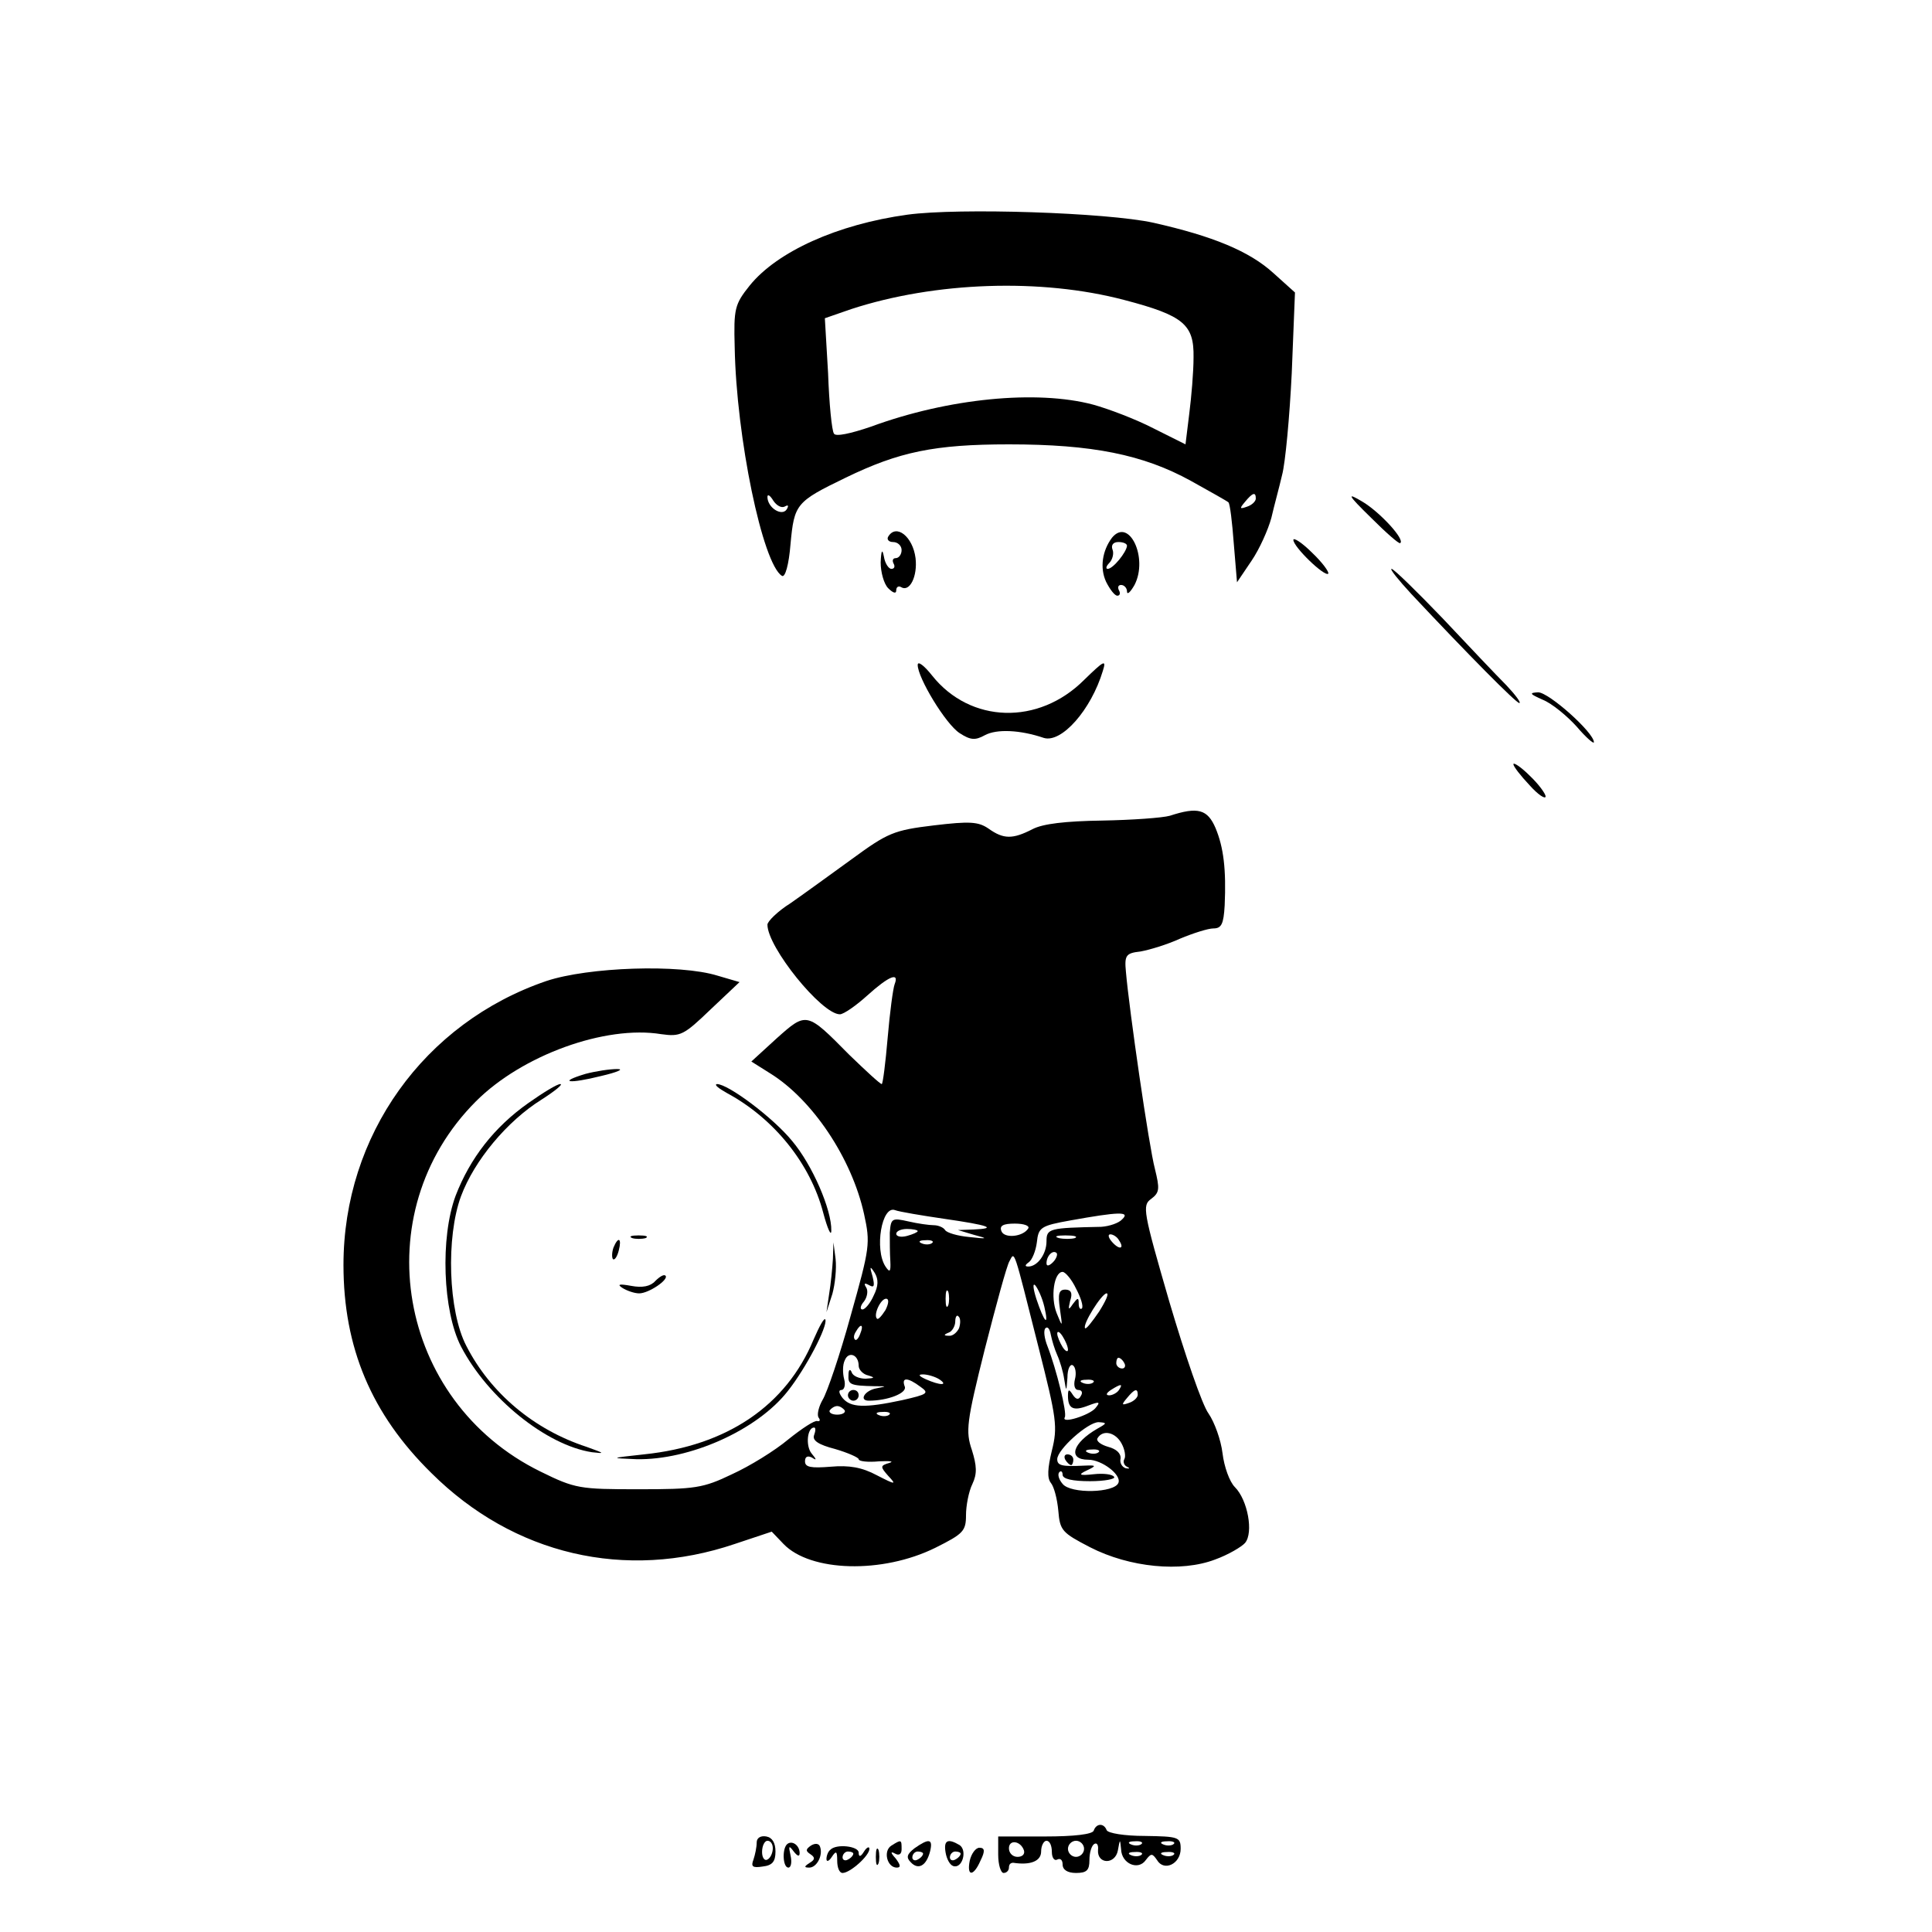 <?xml version="1.0" standalone="no"?>
<!DOCTYPE svg PUBLIC "-//W3C//DTD SVG 20010904//EN"
 "http://www.w3.org/TR/2001/REC-SVG-20010904/DTD/svg10.dtd">
<svg version="1.0" xmlns="http://www.w3.org/2000/svg"
 width="360pt" height="360pt" viewBox="0 0 360 360"
 preserveAspectRatio="xMidYMid meet">

<g transform="translate(0,360) scale(0.1,-0.1)"
fill="#000000" stroke="none">
<path d="M1691 3200 c-131 -18 -243 -69 -294 -132 -28 -35 -30 -43 -28 -115 3
-168 52 -404 88 -426 6 -4 13 21 16 59 7 75 10 79 103 124 99 48 165 62 304
62 155 0 250 -19 339 -68 36 -20 68 -38 70 -40 3 -3 7 -37 10 -77 l6 -72 27
40 c15 22 31 58 37 80 5 22 15 58 20 80 6 22 14 108 18 190 l6 150 -40 36
c-45 41 -113 69 -224 94 -87 19 -362 28 -458 15z m404 -159 c111 -29 130 -46
129 -107 0 -27 -4 -74 -8 -105 l-7 -57 -60 30 c-33 17 -83 36 -112 44 -105 28
-270 12 -414 -41 -38 -13 -66 -19 -69 -13 -4 5 -9 56 -11 113 l-6 102 49 17
c156 51 354 58 509 17z m-633 -385 c7 4 8 2 4 -5 -9 -14 -36 3 -36 23 0 6 5 3
11 -7 6 -9 15 -14 21 -11z m878 15 c0 -5 -7 -12 -16 -15 -14 -5 -15 -4 -4 9
14 17 20 19 20 6z"/>
<path d="M2555 2635 c28 -28 52 -49 54 -47 10 6 -38 58 -70 77 -30 18 -29 14
16 -30z"/>
<path d="M1655 2600 c-3 -5 1 -10 9 -10 9 0 16 -7 16 -15 0 -8 -5 -15 -11 -15
-5 0 -7 -4 -4 -10 3 -5 2 -10 -4 -10 -5 0 -12 10 -14 23 -3 15 -5 12 -6 -11 0
-18 6 -40 14 -48 9 -9 15 -11 15 -4 0 6 4 9 9 6 16 -10 31 20 27 54 -5 40 -36
65 -51 40z"/>
<path d="M2072 2598 c-18 -24 -23 -56 -11 -82 7 -14 16 -26 21 -26 5 0 6 5 3
10 -3 6 -1 10 4 10 6 0 11 -6 11 -12 0 -7 6 -2 14 12 26 50 -10 127 -42 88z
m28 -15 c-1 -12 -26 -43 -36 -43 -4 0 -3 5 3 11 6 6 9 18 6 25 -3 8 1 14 11
14 9 0 16 -3 16 -7z"/>
<path d="M2410 2594 c0 -13 58 -69 65 -63 2 3 -11 21 -30 39 -19 19 -35 29
-35 24z"/>
<path d="M2630 2493 c105 -112 195 -203 201 -203 4 0 -7 15 -24 33 -18 18 -71
74 -119 125 -48 50 -91 92 -95 92 -4 0 13 -21 37 -47z"/>
<path d="M1710 2361 c0 -24 52 -110 78 -127 20 -13 29 -14 47 -4 22 12 66 10
110 -5 33 -10 88 52 110 125 7 22 2 19 -35 -17 -85 -85 -212 -81 -283 8 -15
19 -27 28 -27 20z"/>
<path d="M2875 2296 c17 -7 45 -30 63 -50 17 -20 32 -33 32 -29 0 18 -84 93
-104 93 -17 -1 -16 -3 9 -14z"/>
<path d="M2820 2176 c0 -4 13 -21 30 -39 16 -18 30 -27 30 -21 0 5 -13 23 -30
39 -16 16 -30 25 -30 21z"/>
<path d="M2180 2080 c-14 -4 -71 -8 -126 -9 -69 -1 -111 -6 -130 -16 -37 -19
-54 -19 -82 1 -19 13 -35 14 -102 6 -75 -9 -86 -14 -153 -63 -40 -29 -91 -66
-114 -82 -24 -15 -43 -34 -43 -40 0 -42 101 -167 135 -167 7 0 30 16 51 35 41
37 60 44 51 21 -3 -8 -9 -53 -13 -100 -4 -47 -9 -86 -11 -86 -3 0 -30 25 -61
55 -79 80 -79 80 -135 30 l-47 -43 35 -22 c79 -49 152 -158 175 -262 12 -55
11 -62 -25 -190 -20 -73 -44 -143 -52 -156 -7 -12 -11 -27 -8 -33 4 -5 3 -8
-2 -7 -5 2 -29 -14 -54 -34 -25 -21 -72 -50 -105 -65 -54 -26 -69 -28 -174
-28 -110 0 -118 1 -183 33 -267 131 -328 482 -120 690 86 86 241 142 345 125
36 -5 42 -2 92 46 l54 51 -41 12 c-71 22 -241 16 -319 -10 -228 -78 -378 -288
-378 -529 0 -154 52 -278 164 -388 153 -152 361 -201 565 -132 l69 23 22 -23
c50 -52 184 -56 283 -7 52 26 57 31 57 61 0 17 5 44 12 58 9 19 8 34 -1 63
-12 35 -10 52 24 188 21 82 41 156 46 164 10 19 7 26 54 -160 34 -134 36 -149
25 -193 -8 -33 -9 -51 -2 -60 6 -7 12 -30 14 -52 3 -37 7 -41 59 -68 74 -38
170 -47 233 -23 25 9 50 24 56 31 16 19 5 80 -19 104 -10 10 -20 38 -23 63 -3
25 -15 58 -26 74 -12 16 -44 110 -73 208 -49 169 -51 180 -34 192 16 12 16 19
7 56 -11 41 -48 297 -54 367 -3 31 0 35 27 38 17 3 50 13 74 24 24 10 52 19
62 19 15 0 19 8 21 43 3 67 -2 108 -17 144 -15 35 -33 40 -85 23z m-421 -751
c83 -12 101 -18 55 -20 l-29 -1 30 -9 c27 -7 26 -8 -9 -4 -22 2 -42 8 -45 13
-3 5 -13 9 -21 9 -8 0 -30 3 -47 7 -31 7 -33 6 -35 -21 0 -15 0 -39 1 -53 1
-20 -1 -22 -9 -10 -21 32 -7 115 18 105 8 -3 50 -10 91 -16z m332 -1 c-6 -7
-24 -13 -39 -14 -97 -2 -102 -3 -102 -27 0 -24 -17 -47 -34 -47 -7 0 -6 3 1 8
6 4 13 21 15 37 3 28 7 31 63 41 89 16 112 17 96 2z m-175 -17 c-10 -16 -45
-19 -50 -5 -4 10 3 14 25 14 17 0 28 -4 25 -9z m-206 -5 c0 -2 -9 -6 -20 -9
-11 -3 -20 -1 -20 4 0 5 9 9 20 9 11 0 20 -2 20 -4z m293 -13 c-7 -2 -21 -2
-30 0 -10 3 -4 5 12 5 17 0 24 -2 18 -5z m82 -4 c11 -16 1 -19 -13 -3 -7 8 -8
14 -3 14 5 0 13 -5 16 -11z m-348 -5 c-3 -3 -12 -4 -19 -1 -8 3 -5 6 6 6 11 1
17 -2 13 -5z m225 -36 c-7 -7 -12 -8 -12 -2 0 14 12 26 19 19 2 -3 -1 -11 -7
-17z m-334 -62 c-6 -14 -16 -26 -21 -26 -5 0 -4 7 3 15 6 8 8 20 4 26 -5 8 -3
9 6 4 9 -5 10 -1 6 16 -6 20 -5 21 4 7 7 -12 7 -24 -2 -42z m377 13 c9 -17 14
-33 11 -37 -3 -3 -6 1 -6 9 0 12 -2 11 -11 -1 -8 -12 -9 -11 -5 6 5 14 2 21
-9 21 -12 0 -14 -8 -10 -36 5 -35 5 -35 -6 -8 -12 30 -5 77 11 77 5 0 17 -14
25 -31z m-59 -34 c9 -39 0 -30 -15 15 -6 19 -7 30 -2 25 5 -6 13 -23 17 -40z
m-179 3 c-3 -7 -5 -2 -5 12 0 14 2 19 5 13 2 -7 2 -19 0 -25z m281 -12 c-13
-19 -24 -33 -26 -31 -6 6 31 65 40 65 5 0 -2 -15 -14 -34z m-398 3 c-7 -11
-14 -19 -16 -16 -7 7 7 37 17 37 6 0 5 -9 -1 -21z m137 -34 c-4 -8 -12 -15
-19 -14 -10 0 -10 2 0 6 6 2 12 12 12 21 0 8 3 13 6 9 4 -3 4 -13 1 -22z
m-184 -10 c-3 -9 -8 -14 -10 -11 -3 3 -2 9 2 15 9 16 15 13 8 -4z m367 -40 c5
-11 11 -31 13 -45 4 -24 4 -24 6 3 0 16 5 26 10 23 5 -3 7 -15 4 -26 -3 -12 0
-20 6 -20 7 0 9 -5 5 -11 -4 -8 -9 -7 -15 2 -7 11 -9 11 -9 -2 0 -24 10 -29
38 -18 21 8 23 7 13 -5 -11 -13 -64 -30 -57 -17 5 7 -16 91 -32 132 -6 15 -8
30 -4 34 4 4 8 -1 10 -12 2 -10 7 -27 12 -38z m20 10 c0 -5 -5 -3 -10 5 -5 8
-10 20 -10 25 0 6 5 3 10 -5 5 -8 10 -19 10 -25z m-390 -30 c0 -7 8 -16 18
-18 13 -4 12 -5 -5 -6 -12 0 -24 5 -26 12 -3 7 -6 5 -6 -5 -1 -18 3 -20 49
-21 23 0 23 0 3 -4 -22 -4 -33 -23 -14 -23 35 0 71 14 67 26 -7 18 5 18 29 0
17 -12 14 -14 -34 -25 -70 -15 -96 -14 -111 4 -7 9 -8 15 -2 15 5 0 8 9 5 20
-3 11 -3 27 1 35 7 18 26 11 26 -10z m495 5 c3 -5 1 -10 -4 -10 -6 0 -11 5
-11 10 0 6 2 10 4 10 3 0 8 -4 11 -10z m-345 -30 c18 -12 2 -12 -25 0 -13 6
-15 9 -5 9 8 0 22 -4 30 -9z m287 -6 c-3 -3 -12 -4 -19 -1 -8 3 -5 6 6 6 11 1
17 -2 13 -5z m48 -14 c-3 -5 -12 -10 -18 -10 -7 0 -6 4 3 10 19 12 23 12 15 0z
m35 -9 c0 -5 -7 -12 -16 -15 -14 -5 -15 -4 -4 9 14 17 20 19 20 6z m-546 -29
c2 -4 -4 -8 -14 -8 -10 0 -16 4 -14 8 3 4 9 8 14 8 5 0 11 -4 14 -8z m83 -8
c-3 -3 -12 -4 -19 -1 -8 3 -5 6 6 6 11 1 17 -2 13 -5z m388 -26 c-47 -27 -56
-58 -17 -58 25 0 62 -28 56 -43 -7 -19 -89 -21 -104 -2 -7 8 -10 18 -6 22 3 3
6 1 6 -5 0 -8 19 -12 51 -12 27 0 48 4 45 8 -3 5 -20 7 -38 5 -27 -3 -30 -1
-13 7 19 9 18 10 -5 9 -41 -2 -50 0 -50 12 0 18 57 69 77 69 16 -1 16 -2 -2
-12z m-528 -12 c-4 -10 8 -18 39 -26 24 -7 44 -16 44 -19 0 -4 17 -6 38 -4 20
1 29 0 19 -3 -17 -5 -17 -7 -2 -24 16 -17 14 -17 -21 1 -28 15 -52 19 -86 16
-37 -3 -48 -1 -48 10 0 9 5 11 13 7 9 -6 9 -4 -1 8 -11 14 -8 48 5 48 3 0 3
-6 0 -14z m573 -16 c6 -11 8 -24 5 -29 -3 -5 0 -12 5 -14 6 -3 5 -4 -2 -3 -7
2 -12 10 -10 18 1 10 -8 18 -23 22 -14 4 -23 11 -20 16 10 17 34 11 45 -10z
m-43 -16 c-3 -3 -12 -4 -19 -1 -8 3 -5 6 6 6 11 1 17 -2 13 -5z"/>
<path d="M1580 1000 c0 -5 5 -10 10 -10 6 0 10 5 10 10 0 6 -4 10 -10 10 -5 0
-10 -4 -10 -10z"/>
<path d="M1985 880 c3 -5 8 -10 11 -10 2 0 4 5 4 10 0 6 -5 10 -11 10 -5 0 -7
-4 -4 -10z"/>
<path d="M1091 1599 c-53 -16 -31 -19 29 -4 30 7 44 13 30 13 -14 0 -40 -4
-59 -9z"/>
<path d="M985 1545 c-64 -45 -109 -103 -136 -173 -29 -78 -24 -215 10 -281 50
-96 159 -184 244 -197 26 -3 23 -2 -10 10 -98 32 -179 100 -224 188 -34 65
-38 203 -10 279 25 67 86 140 150 180 25 16 41 29 35 29 -6 0 -32 -16 -59 -35z"/>
<path d="M1355 1563 c87 -47 155 -131 179 -223 8 -30 15 -45 15 -33 1 38 -35
122 -73 167 -35 43 -119 106 -140 106 -6 -1 3 -8 19 -17z"/>
<path d="M1178 1293 c6 -2 18 -2 25 0 6 3 1 5 -13 5 -14 0 -19 -2 -12 -5z"/>
<path d="M1143 1275 c-3 -9 -3 -18 -1 -21 3 -3 8 4 11 16 6 23 -1 27 -10 5z"/>
<path d="M1552 1254 c-1 -17 -4 -47 -7 -65 l-5 -34 11 34 c5 18 8 47 6 65 l-4
31 -1 -31z"/>
<path d="M1221 1213 c-9 -10 -24 -13 -45 -9 -22 4 -27 3 -16 -4 8 -5 22 -10
31 -10 18 0 56 26 49 33 -3 3 -11 -2 -19 -10z"/>
<path d="M1516 1104 c-51 -123 -161 -198 -316 -214 -64 -7 -64 -7 -14 -9 99
-2 225 54 282 127 34 43 74 120 70 133 -2 5 -11 -12 -22 -37z"/>
<path d="M2038 189 c-2 -7 -37 -11 -91 -11 l-87 0 0 -34 c0 -19 5 -34 10 -34
6 0 10 5 10 10 0 6 3 9 8 9 32 -5 52 3 52 21 0 11 5 20 10 20 6 0 10 -9 10
-21 0 -11 5 -17 10 -14 6 3 10 -1 10 -9 0 -10 9 -16 25 -16 20 0 25 5 25 24 0
14 4 27 9 30 5 3 8 -2 7 -11 -2 -27 32 -28 37 -1 4 22 4 22 6 2 1 -27 32 -40
46 -20 10 13 12 13 21 0 13 -22 44 -7 44 21 0 22 -4 23 -67 24 -37 0 -69 5
-71 11 -5 13 -19 13 -24 -1z m-130 -37 c2 -7 -3 -12 -12 -12 -9 0 -16 7 -16
16 0 17 22 14 28 -4z m112 3 c0 -8 -7 -15 -15 -15 -8 0 -15 7 -15 15 0 8 7 15
15 15 8 0 15 -7 15 -15z m107 9 c-3 -3 -12 -4 -19 -1 -8 3 -5 6 6 6 11 1 17
-2 13 -5z m60 0 c-3 -3 -12 -4 -19 -1 -8 3 -5 6 6 6 11 1 17 -2 13 -5z m-60
-20 c-3 -3 -12 -4 -19 -1 -8 3 -5 6 6 6 11 1 17 -2 13 -5z m60 0 c-3 -3 -12
-4 -19 -1 -8 3 -5 6 6 6 11 1 17 -2 13 -5z"/>
<path d="M1410 167 c0 -9 -3 -23 -6 -32 -5 -13 -2 -16 17 -13 18 2 24 9 24 28
0 16 -6 26 -17 28 -11 2 -18 -3 -18 -11z m30 -11 c0 -8 -4 -18 -10 -21 -5 -3
-10 3 -10 14 0 12 5 21 10 21 6 0 10 -6 10 -14z"/>
<path d="M1466 163 c-9 -10 -7 -43 3 -43 5 0 7 10 4 23 -4 18 -3 19 6 7 7 -9
11 -10 11 -3 0 15 -15 25 -24 16z"/>
<path d="M1511 161 c-10 -7 -10 -10 -1 -16 9 -6 9 -10 -1 -16 -11 -7 -11 -9
-1 -9 14 0 26 23 20 39 -2 6 -9 7 -17 2z"/>
<path d="M1661 161 c-16 -10 -8 -41 10 -41 8 0 7 5 -2 17 -10 11 -10 14 -1 9
7 -4 12 -1 12 8 0 18 0 19 -19 7z"/>
<path d="M1704 156 c-14 -11 -16 -17 -7 -26 14 -15 29 -7 36 20 6 24 -2 25
-29 6z m16 -10 c0 -3 -4 -8 -10 -11 -5 -3 -10 -1 -10 4 0 6 5 11 10 11 6 0 10
-2 10 -4z"/>
<path d="M1762 148 c2 -12 8 -23 14 -25 17 -6 27 29 12 39 -22 13 -30 9 -26
-14z m28 -2 c0 -3 -4 -8 -10 -11 -5 -3 -10 -1 -10 4 0 6 5 11 10 11 6 0 10 -2
10 -4z"/>
<path d="M1547 153 c-4 -3 -7 -11 -7 -17 0 -6 5 -4 10 4 8 12 10 11 10 -7 0
-13 4 -23 10 -23 14 0 50 32 50 45 0 5 -5 3 -10 -5 -6 -10 -10 -11 -10 -2 0
12 -42 17 -53 5z m43 -7 c0 -3 -4 -8 -10 -11 -5 -3 -10 -1 -10 4 0 6 5 11 10
11 6 0 10 -2 10 -4z"/>
<path d="M1632 140 c0 -14 2 -19 5 -12 2 6 2 18 0 25 -3 6 -5 1 -5 -13z"/>
<path d="M1807 133 c-6 -30 7 -30 20 0 9 18 8 24 -2 24 -7 0 -15 -11 -18 -24z"/>
</g>
</svg>
